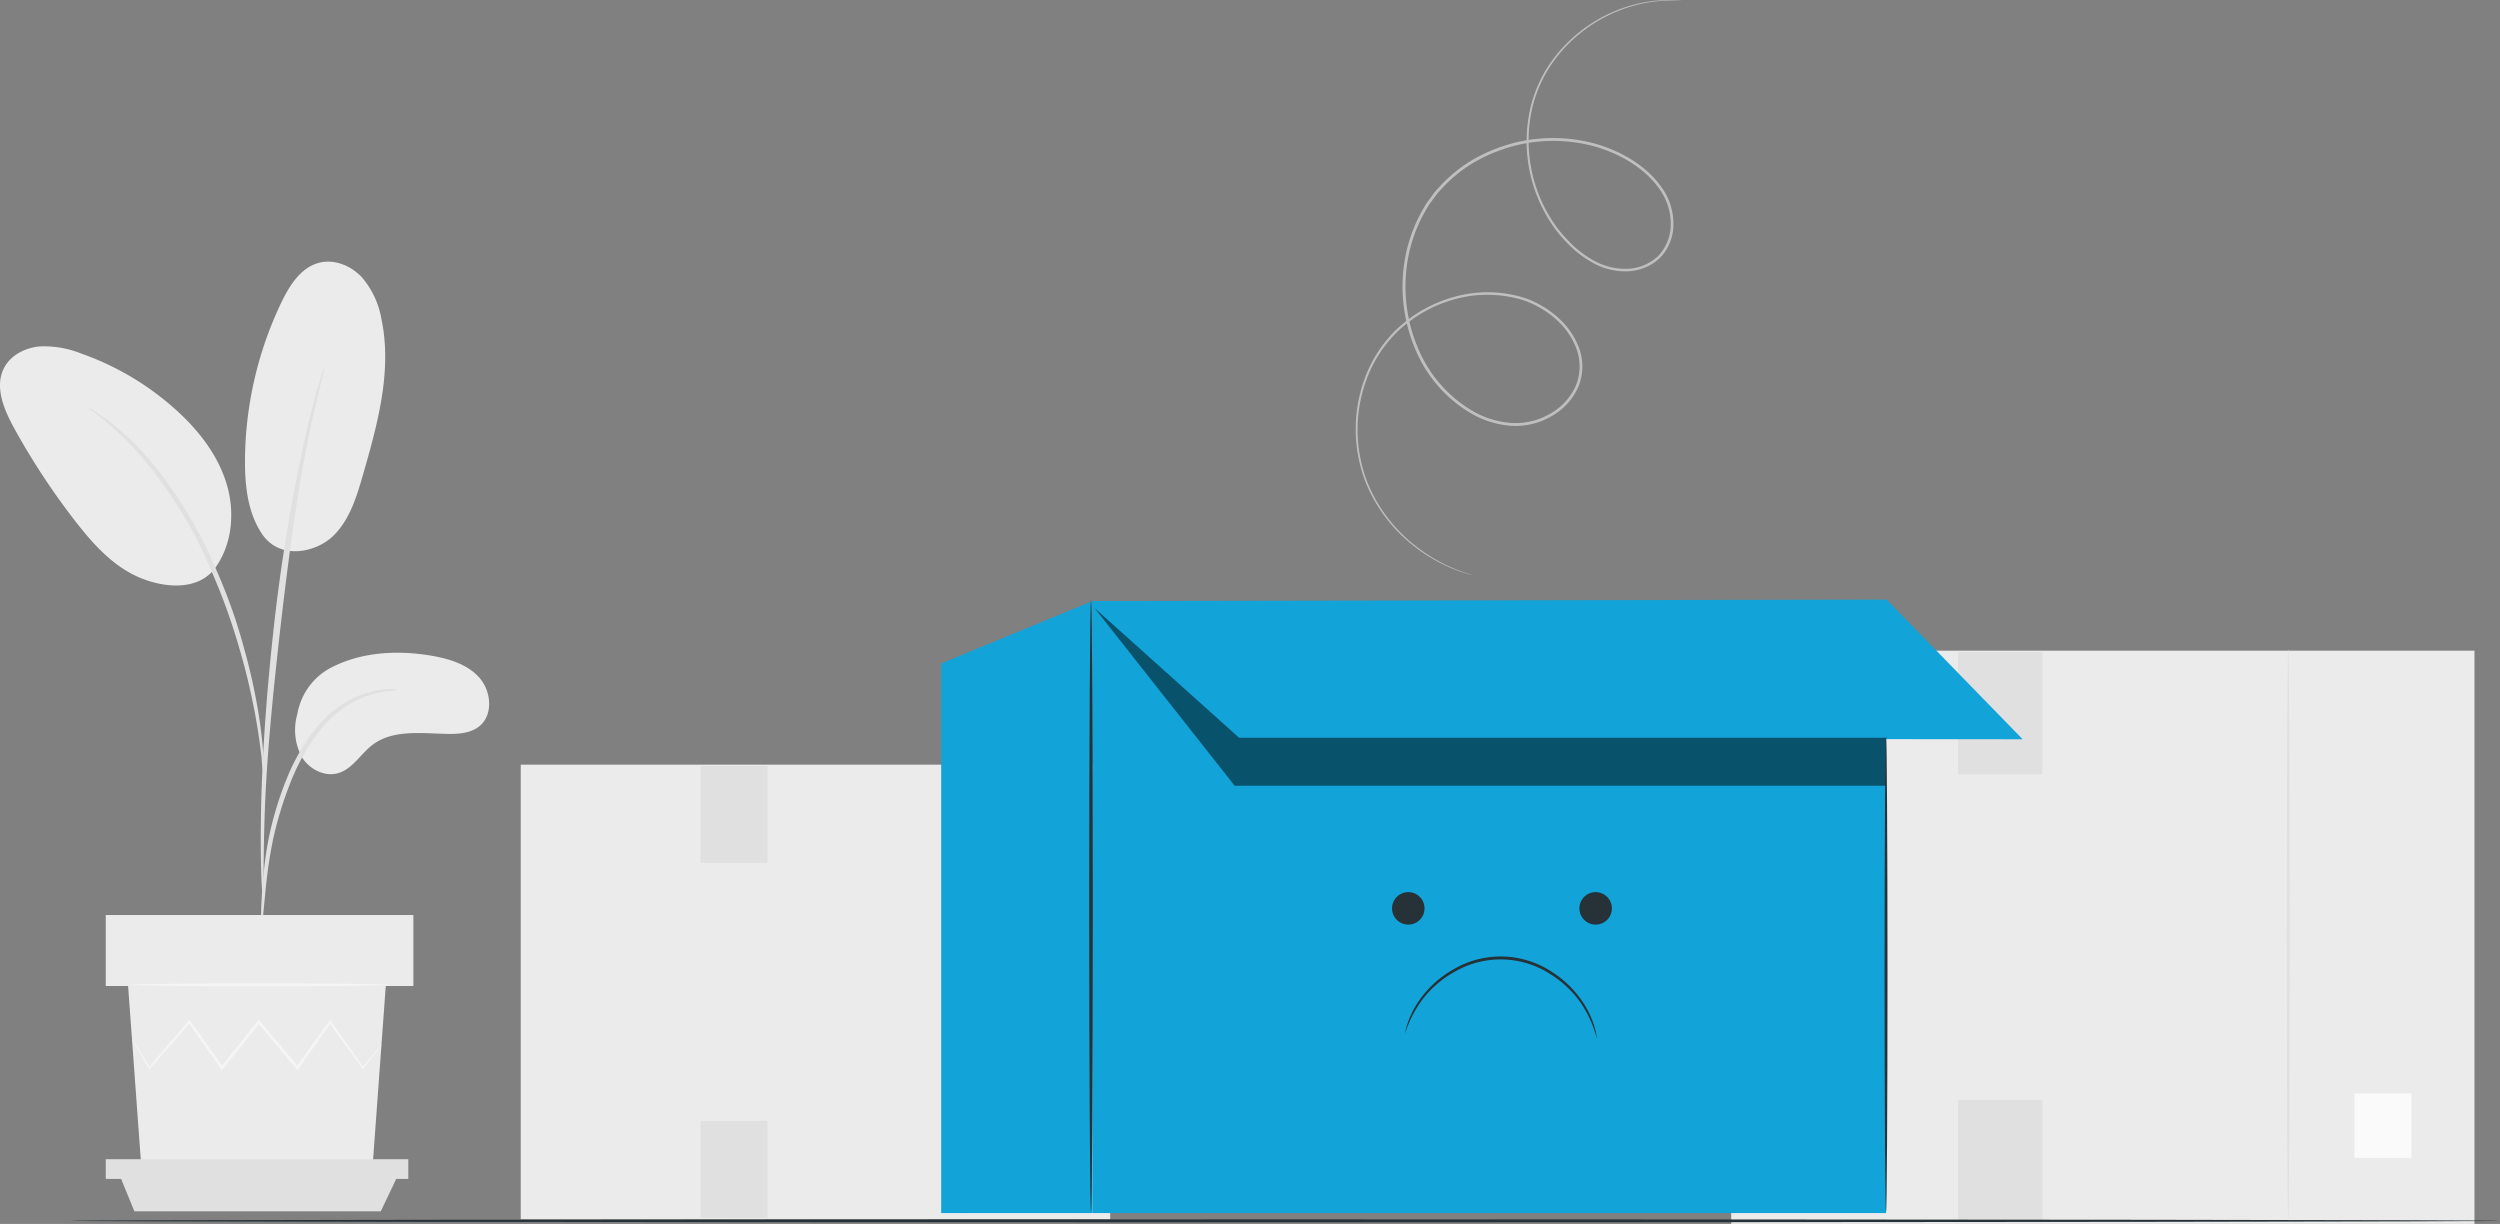 <svg id="Group_31" data-name="Group 31" xmlns="http://www.w3.org/2000/svg" xmlns:xlink="http://www.w3.org/1999/xlink" width="532.168" height="260.533" viewBox="0 0 532.168 260.533">
  <rect x="0" y="0" width="532.168" height="260.533" fill="#808080" stroke="none"/>
  <defs>
    <clipPath id="clip-path">
      <rect id="Rectangle_77" data-name="Rectangle 77" width="532.168" height="260.533" fill="none"/>
    </clipPath>
    <clipPath id="clip-path-5">
      <rect id="Rectangle_75" data-name="Rectangle 75" width="168.534" height="37.877" fill="none"/>
    </clipPath>
  </defs>
  <g id="Group_30" data-name="Group 30" clip-path="url(#clip-path)">
    <rect id="Rectangle_63" data-name="Rectangle 63" width="125.478" height="96.78" transform="translate(110.844 162.77)" fill="#ebebeb"/>
    <g id="Group_22" data-name="Group 22">
      <g id="Group_21" data-name="Group 21" clip-path="url(#clip-path)">
        <path id="Path_19" data-name="Path 19" d="M170.119,231.248c-.173,0-.313-21.572-.313-48.177s.14-48.181.313-48.181.313,21.568.313,48.181-.14,48.177-.313,48.177" transform="translate(34.766 27.617)" fill="#e0e0e0"/>
        <rect id="Rectangle_64" data-name="Rectangle 64" width="9.62" height="10.875" transform="translate(216.064 237.52)" fill="#fafafa"/>
        <rect id="Rectangle_65" data-name="Rectangle 65" width="14.253" height="20.65" transform="translate(149.124 163.019)" fill="#e0e0e0"/>
        <rect id="Rectangle_66" data-name="Rectangle 66" width="14.253" height="20.65" transform="translate(149.124 238.61)" fill="#e0e0e0"/>
        <rect id="Rectangle_67" data-name="Rectangle 67" width="158.213" height="122.028" transform="translate(368.521 138.505)" fill="#ebebeb"/>
        <path id="Path_20" data-name="Path 20" d="M404.369,236.189c-.173,0-.313-27.2-.313-60.745s.14-60.751.313-60.751.313,27.195.313,60.751-.14,60.745-.313,60.745" transform="translate(82.725 23.482)" fill="#e0e0e0"/>
        <rect id="Rectangle_68" data-name="Rectangle 68" width="12.129" height="13.711" transform="translate(501.19 232.758)" fill="#fafafa"/>
        <rect id="Rectangle_69" data-name="Rectangle 69" width="17.971" height="26.038" transform="translate(416.787 138.819)" fill="#e0e0e0"/>
        <rect id="Rectangle_70" data-name="Rectangle 70" width="17.971" height="26.038" transform="translate(416.787 234.132)" fill="#e0e0e0"/>
        <path id="Path_21" data-name="Path 21" d="M59.839,118.483c6.4-3.3,13.944-3.733,21.053-2.559,3.819.631,7.8,1.775,10.4,4.643s3.091,7.918.107,10.382c-1.776,1.467-4.254,1.69-6.557,1.664-5.565-.065-11.74-1.044-16.186,2.3-2.537,1.911-4.225,5.086-7.259,6.026-2.966.919-6.315-.832-7.889-3.511a12.257,12.257,0,0,1-.892-9.043,13.805,13.805,0,0,1,7.222-9.907" transform="translate(10.679 23.612)" fill="#ebebeb"/>
        <path id="Path_22" data-name="Path 22" d="M46.985,104.309c3.915,5.592,11.526,3.741,15.054.328s5.02-8.361,6.378-13.079c3.1-10.78,6.228-22.088,3.923-33.065a18.385,18.385,0,0,0-4.223-8.99c-2.307-2.435-5.853-3.883-9.095-3.026-3.837,1.014-6.222,4.772-7.946,8.348a78.826,78.826,0,0,0-7.789,33.824c-.018,5.449.624,11.162,3.7,15.66" transform="translate(8.863 9.465)" fill="#ebebeb"/>
        <path id="Path_23" data-name="Path 23" d="M45.095,109.276c4.252-5.045,5.059-12.405,3.166-18.725S42.1,78.852,37.17,74.461A59.717,59.717,0,0,0,17.31,62.743a21.181,21.181,0,0,0-8.932-1.517c-3.031.289-6.083,1.838-7.5,4.535C-1.208,69.747.8,74.583,2.962,78.527A151.353,151.353,0,0,0,16.007,98.391c3.911,5.042,8.389,10.014,14.347,12.292s12.149,2.009,15.307-2.123" transform="translate(0 12.523)" fill="#ebebeb"/>
        <path id="Path_24" data-name="Path 24" d="M46.149,173.2a12.11,12.11,0,0,0,.354-2.541c.18-1.849.406-4.172.675-6.936a100.386,100.386,0,0,1,1.559-10.172,78.866,78.866,0,0,1,3.7-12.006,44.254,44.254,0,0,1,6.132-10.863,22.872,22.872,0,0,1,7.75-6.443,21.677,21.677,0,0,1,6.528-2.034,12.193,12.193,0,0,0,2.53-.366,11.926,11.926,0,0,0-2.577-.04,19.816,19.816,0,0,0-6.8,1.771,22.855,22.855,0,0,0-8.177,6.5,43.223,43.223,0,0,0-6.355,11.081,73.487,73.487,0,0,0-3.671,12.2,85.847,85.847,0,0,0-1.352,10.3c-.222,2.944-.3,5.33-.343,6.978a11.924,11.924,0,0,0,.053,2.566" transform="translate(9.434 24.932)" fill="#e0e0e0"/>
        <path id="Path_25" data-name="Path 25" d="M46.626,179.515a5.016,5.016,0,0,0,.069-1.179c0-.887-.006-2-.01-3.372-.008-2.926-.006-7.161.151-12.39.259-10.458,1.159-21.714,2.9-37.583,1.647-14.921,3.858-32.286,6.19-43.577.5-2.567,1-4.878,1.479-6.9.452-2.029.837-3.777,1.211-5.191l.788-3.278a5.026,5.026,0,0,0,.206-1.163,4.895,4.895,0,0,0-.41,1.1c-.258.849-.581,1.918-.979,3.23-.434,1.4-.878,3.14-1.387,5.159C56.3,76.391,55.748,78.7,55.2,81.26A382.821,382.821,0,0,0,48.691,121.7c-1.743,15.9-2.528,30.38-2.6,40.865-.061,5.243.049,9.486.183,12.414.084,1.37.152,2.485.206,3.371a5,5,0,0,0,.143,1.171" transform="translate(9.434 13.284)" fill="#e0e0e0"/>
        <path id="Path_26" data-name="Path 26" d="M52.939,150.138a22.337,22.337,0,0,0-.024-3.523c-.13-2.264-.441-5.535-1.079-9.543a126,126,0,0,0-3.1-13.9,113.9,113.9,0,0,0-5.814-16.452C38.1,95.277,31.545,85.925,25.844,80.131A43.188,43.188,0,0,0,21.827,76.4c-.616-.522-1.16-1.041-1.716-1.453l-1.558-1.073a22.362,22.362,0,0,0-2.966-1.9c-.169.229,4.2,2.8,9.72,8.672a92.317,92.317,0,0,1,16.648,26.49,129.975,129.975,0,0,1,5.847,16.3c1.525,5.108,2.537,9.807,3.3,13.765.726,3.967,1.148,7.206,1.4,9.449a22.558,22.558,0,0,0,.431,3.489" transform="translate(3.19 14.735)" fill="#e0e0e0"/>
        <path id="Path_27" data-name="Path 27" d="M22.635,174.221l2.8,38.336H74.682l2.8-38.336Z" transform="translate(4.634 35.67)" fill="#ebebeb"/>
        <rect id="Rectangle_71" data-name="Rectangle 71" width="65.479" height="15.11" transform="translate(22.513 194.781)" fill="#ebebeb"/>
        <path id="Path_28" data-name="Path 28" d="M18.687,204.825v4.189h64.4v-4.189Z" transform="translate(3.826 41.935)" fill="#e0e0e0"/>
        <path id="Path_29" data-name="Path 29" d="M24.256,215.288l-3.015-7.372H80.215L76.7,215.288Z" transform="translate(4.349 42.568)" fill="#e0e0e0"/>
        <path id="Path_30" data-name="Path 30" d="M76.425,185.536a1.636,1.636,0,0,1-.229.352c-.2.259-.439.581-.736.976l-2.87,3.672-.127.163-.124-.17-7.049-9.749H65.7l-6.939,9.826-.218.308-.243-.29-8.23-9.791.475-.006-.453.569c-2.553,3.2-5.023,6.3-7.359,9.226l-.246.307-.226-.32-6.943-9.823.4.019-8.55,9.742-.152.173-.117-.2c-1.126-1.894-2.025-3.4-2.677-4.5l-.687-1.2a1.842,1.842,0,0,1-.21-.426,1.875,1.875,0,0,1,.287.38l.76,1.153,2.811,4.415-.267-.022c2.191-2.567,5.047-5.914,8.413-9.861l.212-.248.193.267,7,9.78-.471-.013c2.33-2.934,4.795-6.035,7.342-9.239l.453-.569.234-.294.241.288,8.207,9.81-.46.018,7.008-9.776.206-.286.2.286,6.9,9.855-.251-.007,2.984-3.578.8-.925c.184-.206.284-.308.3-.3" transform="translate(4.775 36.884)" fill="#f5f5f5"/>
        <path id="Path_31" data-name="Path 31" d="M78.1,174.063c0,.17-12.34.307-27.558.307s-27.562-.137-27.562-.307,12.338-.306,27.562-.306,27.558.137,27.558.306" transform="translate(4.704 35.574)" fill="#f5f5f5"/>
      </g>
    </g>
    <g id="Group_24" data-name="Group 24">
      <g id="Group_23" data-name="Group 23" clip-path="url(#clip-path)">
        <path id="Path_32" data-name="Path 32" d="M529.626,215.762c0,.173-115.791.313-258.593.313-142.85,0-258.617-.14-258.617-.313s115.767-.313,258.617-.313c142.8,0,258.593.14,258.593.313" transform="translate(2.542 44.11)" fill="#263238"/>
      </g>
    </g>
    <g id="Group_29" data-name="Group 29">
      <g id="Group_28" data-name="Group 28" clip-path="url(#clip-path)">
        <path id="Path_33" data-name="Path 33" d="M308.936.151s-.32.006-.942-.012a22.922,22.922,0,0,0-2.756.014A30.623,30.623,0,0,0,294.971,2.52a31.552,31.552,0,0,0-13.038,10.16,28.333,28.333,0,0,0-4.552,9.313,31.3,31.3,0,0,0,3.208,23.7,27.215,27.215,0,0,0,4.1,5.437,21.933,21.933,0,0,0,5.544,4.337,13.593,13.593,0,0,0,6.954,1.752,10.009,10.009,0,0,0,6.734-2.717,9.749,9.749,0,0,0,2.684-6.944,12.742,12.742,0,0,0-2.443-7.381c-3.129-4.4-8.186-7.354-13.567-8.948a33.363,33.363,0,0,0-17.112-.236,35.444,35.444,0,0,0-8.242,3.276,29.874,29.874,0,0,0-7.074,5.55c-.494.573-1.057,1.093-1.5,1.714l-1.361,1.836a32.007,32.007,0,0,0-4.837,12.9,33.647,33.647,0,0,0,2.434,18.073,27.817,27.817,0,0,0,11.632,13.2,19.147,19.147,0,0,0,8.238,2.5,14.618,14.618,0,0,0,8.128-1.952,12.829,12.829,0,0,0,5.5-5.992,10.911,10.911,0,0,0,.125-7.877A15.725,15.725,0,0,0,282,67.812a20.525,20.525,0,0,0-6.663-3.872,25.856,25.856,0,0,0-14.666-.254,28.621,28.621,0,0,0-12.029,6.707,27.446,27.446,0,0,0-6.9,10.69,30.96,30.96,0,0,0,.316,21.646,32.768,32.768,0,0,0,9.926,13.241,35.051,35.051,0,0,0,9.119,5.312c1.134.431,2.006.737,2.606.9.593.187.894.3.894.3s-.312-.069-.912-.234c-.607-.148-1.488-.436-2.632-.849a34.305,34.305,0,0,1-9.227-5.239,32.877,32.877,0,0,1-10.1-13.3,31.29,31.29,0,0,1-.407-21.925,27.886,27.886,0,0,1,6.981-10.891,29.091,29.091,0,0,1,12.227-6.859,26.366,26.366,0,0,1,14.982.235,21.061,21.061,0,0,1,6.856,3.968,16.3,16.3,0,0,1,4.7,6.636,11.494,11.494,0,0,1-.126,8.3,13.423,13.423,0,0,1-5.744,6.284,15.224,15.224,0,0,1-8.461,2.038,19.748,19.748,0,0,1-8.5-2.572,28.426,28.426,0,0,1-11.905-13.483,34.25,34.25,0,0,1-2.482-18.413,32.6,32.6,0,0,1,4.938-13.157l1.39-1.877c.451-.635,1.025-1.166,1.531-1.753a30.461,30.461,0,0,1,7.225-5.662,36.016,36.016,0,0,1,8.4-3.332,33.945,33.945,0,0,1,17.428.258c5.49,1.637,10.634,4.636,13.874,9.191a13.312,13.312,0,0,1,2.535,7.714,10.307,10.307,0,0,1-2.861,7.336,10.551,10.551,0,0,1-7.1,2.86,14.1,14.1,0,0,1-7.219-1.83,22.418,22.418,0,0,1-5.659-4.445,27.647,27.647,0,0,1-4.156-5.543A31.687,31.687,0,0,1,277,21.887a28.653,28.653,0,0,1,4.655-9.416A31.7,31.7,0,0,1,294.877,2.294,30.134,30.134,0,0,1,305.231.027,20.33,20.33,0,0,1,308,.075c.622.04.938.076.938.076" transform="translate(49.043 0)" fill="#bfbfbf"/>
        <rect id="Rectangle_74" data-name="Rectangle 74" width="168.916" height="130.284" transform="translate(232.559 127.941)" fill="#12a4d8"/>
        <path id="Path_34" data-name="Path 34" d="M166.3,236.482h32.216V106.2L166.3,119.49Z" transform="translate(34.047 21.743)" fill="#12a4d8"/>
        <path id="Path_35" data-name="Path 35" d="M193.036,106.2l31.2,29.1H390.289l-28.337-29.1Z" transform="translate(39.522 21.743)" fill="#12a4d8"/>
        <path id="Path_36" data-name="Path 36" d="M193.036,106.251l168.917-.308h.129l.092.094c9.049,9.291,18.441,18.932,28.047,28.8l.292.3.52.534h-.743l-166.054-.124h-.076l-.053-.051-31.071-29.239,31.328,28.962-.128-.051,166.054-.124-.225.533-.292-.3c-9.607-9.867-18.994-19.511-28.041-28.805l.222.094-168.917-.308" transform="translate(39.522 21.69)" fill="#12a4d8"/>
        <path id="Path_37" data-name="Path 37" d="M249.421,157.63a3.458,3.458,0,1,0,.26.01" transform="translate(50.359 32.273)" fill="#263238"/>
        <path id="Path_38" data-name="Path 38" d="M282.527,157.63a3.458,3.458,0,1,0,.26.01" transform="translate(57.138 32.273)" fill="#263238"/>
        <path id="Path_39" data-name="Path 39" d="M289.092,186.487A24.559,24.559,0,0,0,285.749,179a22.111,22.111,0,0,0-6.381-6.122,19.488,19.488,0,0,0-20.638-.566,22.114,22.114,0,0,0-6.707,5.763,24.547,24.547,0,0,0-3.749,7.295,2.034,2.034,0,0,1,.1-.57,12.891,12.891,0,0,1,.442-1.6,19.277,19.277,0,0,1,2.855-5.392,21.942,21.942,0,0,1,6.777-6,19.792,19.792,0,0,1,21.235.583,21.94,21.94,0,0,1,6.437,6.36,19.3,19.3,0,0,1,2.555,5.542,12.85,12.85,0,0,1,.354,1.622,2,2,0,0,1,.066.575" transform="translate(50.829 34.601)" fill="#263238"/>
        <g id="Group_27" data-name="Group 27" transform="translate(232.941 129.374)" opacity="0.5">
          <g id="Group_26" data-name="Group 26">
            <g id="Group_25" data-name="Group 25" clip-path="url(#clip-path-5)">
              <path id="Path_40" data-name="Path 40" d="M193.354,107.389l29.873,37.876H361.889V135.055H224.171Z" transform="translate(-193.354 -107.388)"/>
            </g>
          </g>
        </g>
        <path id="Path_41" data-name="Path 41" d="M333.3,231.3c-.173,0-.313-22.661-.313-50.609s.14-50.615.313-50.615.313,22.657.313,50.615-.14,50.609-.313,50.609" transform="translate(68.175 26.631)" fill="#263238"/>
        <path id="Path_42" data-name="Path 42" d="M192.84,236.236c-.213,0-.385-29.169-.385-65.144s.172-65.149.385-65.149.386,29.163.386,65.149-.172,65.144-.386,65.144" transform="translate(39.403 21.691)" fill="#263238"/>
      </g>
    </g>
  </g>
</svg>
